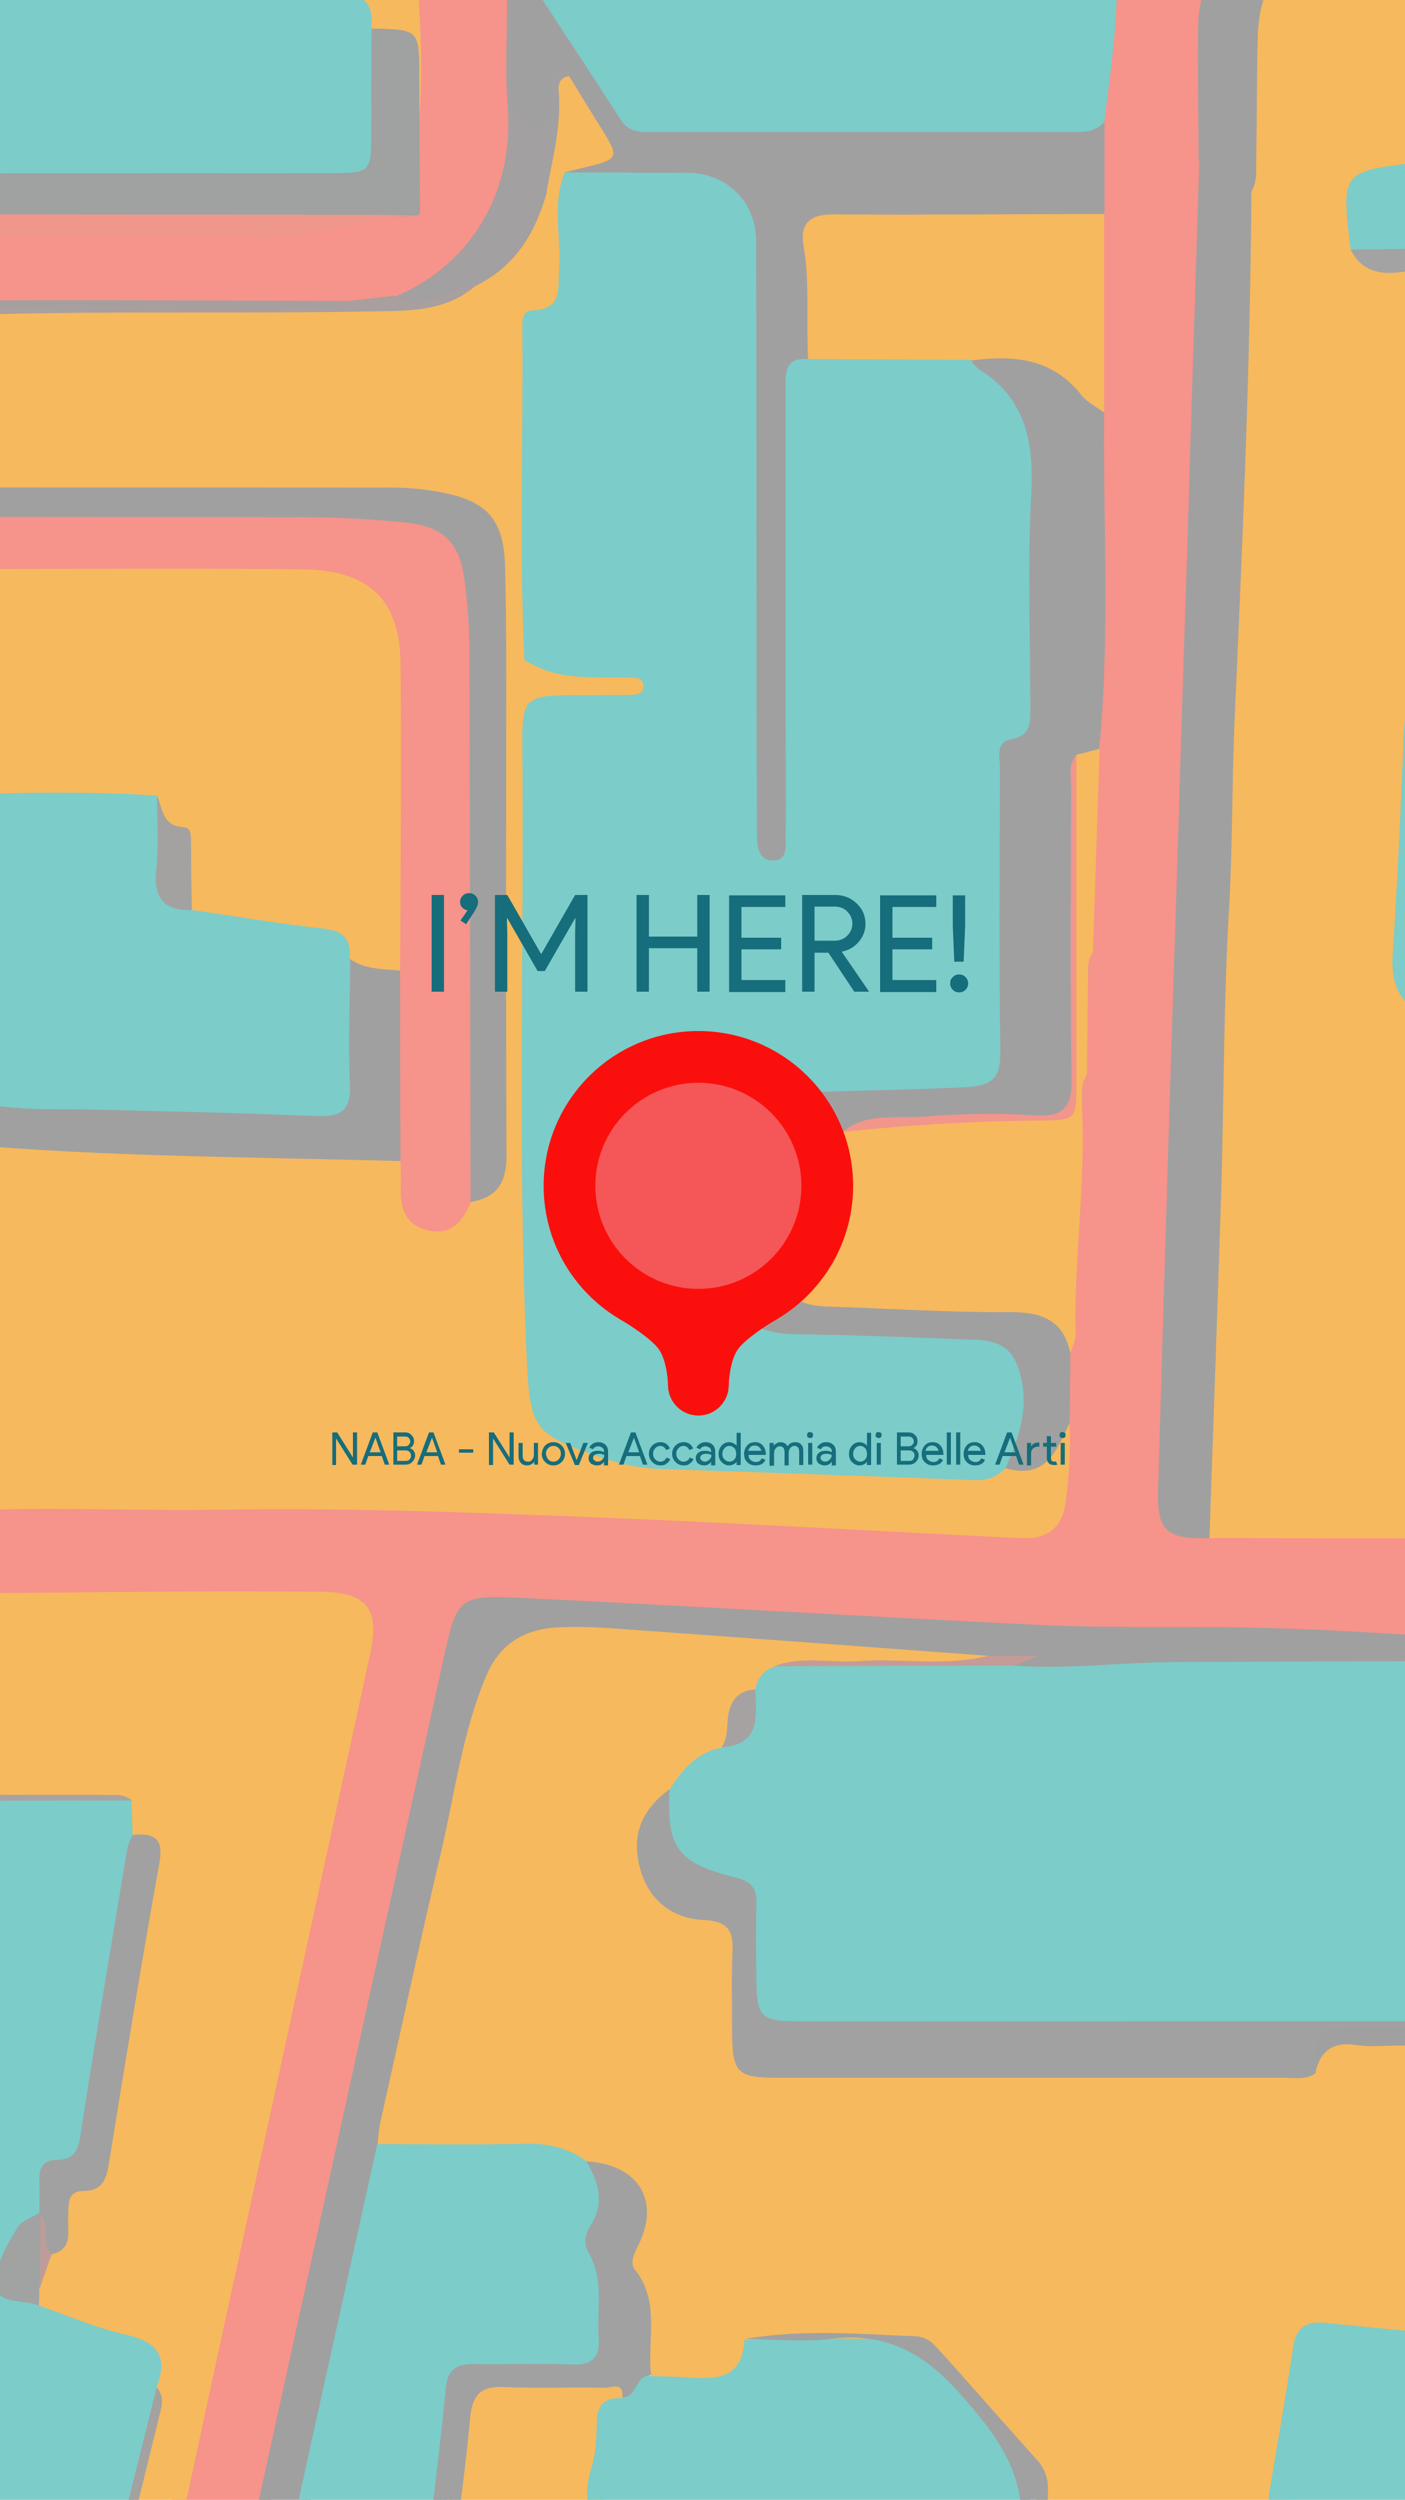 <?xml version="1.0" encoding="utf-8"?>
<!-- Generator: Adobe Illustrator 21.0.0, SVG Export Plug-In . SVG Version: 6.00 Build 0)  -->
<svg version="1.1" id="Livello_1" xmlns="http://www.w3.org/2000/svg" xmlns:xlink="http://www.w3.org/1999/xlink" x="0px" y="0px"
	 viewBox="0 0 375 667" style="enable-background:new 0 0 375 667;" xml:space="preserve">
<style type="text/css">
	.st0{clip-path:url(#SVGID_2_);}
	.st1{fill:#F6B95D;}
	.st2{fill:#F6938A;}
	.st3{fill:#7CCCCA;}
	.st4{fill:#A0A0A0;}
	.st5{fill:#A1A0A0;}
	.st6{fill:#A0A1A1;}
	.st7{fill:#A2A0A0;}
	.st8{fill:#EF978A;}
	.st9{fill:#A89F9E;}
	.st10{fill:#A5A09F;}
	.st11{fill:#A1A1A1;}
	.st12{fill:#C59B98;}
	.st13{fill:#A5A2A1;}
	.st14{fill:#F2958B;}
	.st15{fill:#A2A3A2;}
	.st16{fill:#A3A2A1;}
	.st17{fill:#A0A3A2;}
	.st18{fill:#A8A3A1;}
	.st19{fill:#BD9C99;}
	.st20{enable-background:new    ;}
	.st21{fill:#166D7B;}
	.st22{fill:#FA0F0C;}
	.st23{fill:#F55657;}
</style>
<title>nuovi</title>
<g id="nozoomGIALLO">
	<g>
		<g>
			<defs>
				<rect id="SVGID_1_" width="375" height="668.3"/>
			</defs>
			<clipPath id="SVGID_2_">
				<use xlink:href="#SVGID_1_"  style="overflow:visible;"/>
			</clipPath>
			<g class="st0">
				<g>
					<path class="st1" d="M480,626.1v82.2c-13.7-1.7-27.4-3.7-41.1-5.1c-25.3-2.6-50.6-5.9-76-8.5c-3.8-0.4-7.6-1.2-11.5-1.4
						c-5-0.3-8,1.7-7.9,7c0.2,8.9-4.1,17.8,0.4,26.6c0.4,1.2,0.7,2.4,0.9,3.7c2.4,5.2,6.5,7.8,12.1,8.2c10.5,0.8,20.6,4.5,31.3,4.8
						c1.8,0.2,3.6,0.6,5.2,1.3c1.8,0.7,3.4,1.6,3.2,3.8c-0.2,2.5-2.1,3.5-4.3,3.6c-4.9,0.2-9.8,0.5-14.2,3
						c-3.9,2.5-3.6,6.6-3.6,10.4c0,10.2-0.1,20.4-1.7,30.6c-1.2,7.4-2.9,8.9-10.7,7.7c-1.7-0.7-3-2-3.8-3.7c-2.2-5-6.2-6.5-11.1-6.4
						c-1.9-0.8-3.2-2.5-3.6-4.5c-0.5-4.5,5.9-7.1,3-12.7s-7.2-9.9-12.2-13.5s-10.8-2.6-16.4-1.7c-11-1.4-22.1-1.4-33.1-2.9
						c-4.6-0.6-8.9-0.4-9.7,5.9c-1.1,8.3,0.4,12.1,6.3,13.5c7.5,1.8,15.3,2.2,23,3.2c10.3,1.5,13.8,4.6,13.3,11.7
						c-0.8,9.6-5.8,14.5-15.3,14.9c-5.2,0.2-10.4,0.1-15.5,0.2c-4.8,0.1-7.2,2.3-7.1,7.1c0,0.5,0,1,0,1.5
						c1.4,10.4-1.9,17.7-13.3,19.2c-2.9,3.6-3.1,7.9-3.4,12.3c-0.4,6.7-2.4,8.1-8.8,5.8c-3.8-1.5-7.9-2.2-11.9-2.1
						c-9-3.3-18.4-2-27.6-1.7c-4.5,0.1-6.2,3.3-6.2,7.3c-0.1,9.3-1.9,18.4-1.9,27.7c0,12.3-3.6,15.7-15.7,15.7
						c-30.2,0.2-60.4,0-90.6,0.1c-4.9,0-9.9-0.2-14.1,3c-2.7,1.1-5.7,1.3-8.6,0.7c-13.7-1.4-27.5-1.8-41.2-3.7
						c-2.5-0.3-5.1-0.3-7.3-2c-3.6-3.7-2.8-7.9-1.8-12.3c9.5-43.5,19.1-87,28.6-130.5c1.4-6.3,2.9-12.6,4.3-18.8
						c0.8-3.3,1.7-6.5,4.8-8.5c5.6-1.2,11.4-1.2,17.1-2.4c4,0.4,8.1,0.4,12.1,0.6c3.4,0.1,6.5,0.9,8.3,4.2
						c2.3,6.6-0.8,12.6-2.4,18.7c-1.5,5.6-2.4,11,0,16.5c0.1,1.3,0.4,2.6,0.8,3.8c0.8,2,1.7,3.9,4.2,4c2.9,0.1,4.1-1.9,4.8-4.2
						c2-7.2,4.9-14.2,6.7-21.4c2.6-10.3,8.8-17.1,19-20.7c11.2-4,12.4-7.5,13.7-18.8c1.2-10.9-3.6-17.3-12-22.4
						c-5.5-2.4-12.5,1.2-17.2-4.3c-2.6-10.3,0.6-20.4,1.8-30.4c2.1-17.7,2.6-17.6,20.8-17.6c5.9,0,11.9-0.1,17.8,0
						c3.6,0,7.5,0.1,7.7,5.3c-7.6,8.4-6.1,19.2-7,29.2c-0.4,4,3.3,6.3,6.5,8c8.1,4.2,12.9,10.2,13.5,19.9c0.7,10.2,6.4,18.9,11,27.8
						c-0.1,5.1,6.1,8.5,4.2,14.1c-3.2,3.5-7.4,2.5-11.4,2.8c-2.8,0.3-6.7-0.6-5.8,4.5c0.9,2,1.6,4.1,2.3,6.1
						c0.6,1.8,1.6,3.5,3.5,3.8c8.5,1,17,1,25.5,0.2c2.4-0.2,3.4-2.1,3.6-4.4s0.3-4.6,0.5-6.9c0.5-7.6,2.9-9.8,10.7-9.9
						c8.3-0.1,16.5-0.2,24.8,0.1c5.6,0.2,8-1.9,7.9-7.6c-0.1-6.8,0.2-13.6-6.6-17.8c-1.9-2.3-3.8-4.7-3.2-8
						c3.1-5.1,8.2-3.5,12.6-3.5c15.7-0.2,15.7-0.1,15.7-15.7c0-5.4,0.1-10.8-0.1-16.3c0-5-2-9.8-5.6-13.3
						c-7.3-7-13.1-15.2-20.4-22.3c-2.8-3-6.8-4.7-10.9-4.6h-25.6c-4.2-0.2-8.3,1.1-11.7,3.5c-6,9-14,10.9-27.6,6.8
						c-0.6-0.8-0.4,0.5-0.6-0.5c-2.9-12.8-8.6-25.5-4.9-38.9c2.4-8.7-3.4-16.6-13.8-17.2c-12.5-6.2-25.9-3-38.8-3.8
						c-5.3-0.3-10.9,1.3-15.7-2.3c-2.8-3-2.5-6.5-1.7-10.2c7.8-35.5,15.3-71,23.9-106.2c2.7-10.9,7.1-21.1,19.6-24.8
						c4-1.1,8.2-1.4,12.3-1c25.4,1.7,50.9,3.3,76.3,5.7c8.5,0.8,17,0.6,25.5,1.9c3.1,0.5,6.3,0.3,8.1,3.5c-0.9,4.3-4.5,3.6-7.4,3.6
						c-10,0.2-20,0.2-29.9,0c-5.6-0.2-11.2,0.6-16.6,2.3c-3.4,0.2-5.4,2.9-7.8,4.7c-3.6,0.8-4.5,3.6-5.1,6.6
						c-0.7,3.2-1.5,6.3-3.8,8.8c-5.8,3.3-9.8,8.8-15.1,12.7c-8.9,10.2-5,24.3,7.9,28.2c12.2,3.7,12.2,3.7,12.2,16.5
						c0,5.9,0.2,11.9,0.4,17.8c0.2,5.4,2.9,8,8.2,8.2c2.1,0.1,4.1,0.1,6.2,0.1c40.9,0,81.8,0,122.7,0c4,0,8.4,0.8,11.7-2.7
						c3.2-4.3,7.5-5.9,12.8-5.6c4.9,0.3,9.8,0.1,14.8,0.1c12.8,0,12.8,0,15.9,12.7c-0.2,12.1,1.9,24,2,36
						c-4.1,11.5,2.2,17.5,11.7,21.7c3,1.5,5.8,3.3,8.4,5.4c2.1,1.6,4.9,3.5,2.2,6.8c-3.6,1.5-7.6,1.5-11.3,2.3
						c-14.8-1.7-29.6-2.4-44.4-4.5c-8.4-1.2-10.6,0.3-12.2,8.5c-1.9,9.8-3.3,19.7-4.8,29.5c-0.4,2.7-0.4,5.1,1.5,7.2
						c2.1,6.5,8.3,5.1,13,6.5c2.5,1.1,4.7,2.8,6.3,4.9c2,4.1,5.1,6,9.9,5.6c7.1-0.5,14.1,2.5,21.3,1.5c2.7-0.4,6.4,2.2,7.8-2.4
						c1.2-4-1.4-6.2-4.1-8.3c-0.6-0.5-1.3-0.8-1.9-1.3c-3.7-3.4-8.6-5.7-10.4-11c-0.8-6.3,2.5-8.3,8.2-8.2
						c7.5,0.2,14.8,1.5,22.2,2.3c6.5,0.7,19.8-4.7,22.6-10.3c1.9-3.8,0.2-6.4-2.7-8.7c-3.2-3.5-6.8-6.5-9.1-10.7
						c-0.9-2-1.8-4,0.4-5.9c4.7-2.8,9.8-1.1,14.8-1.5c4.8,1.2,9.9,1.5,14.8,1c4.8,0.9,9.6,0.4,14.4,0.4
						C475.1,623,477.9,623.5,480,626.1z"/>
					<path class="st2" d="M480,410.6v32.6c-4.3,4.8-9.9,3-15.2,3.1c-24.7-4.4-49.8-4.7-74.7-6.3c-36.9-2.3-73.9-2.3-110.9-3.2
						c-30.4-0.7-60.9-2.9-91.3-4.6c-16.5-0.9-33-2-49.5-2.6c-12.9-0.5-13.4,0.1-16.2,12.5c-10.2,45.5-20.4,91.1-30.4,136.7
						C81.1,627.9,70.3,677,59.4,726.1c-11.7,53.4-22.9,106.9-35,160.3c-5.3,23.3-9.2,46.9-14.9,70.2c-0.9,3.7-2.3,6.8-5.3,9.1h-21.8
						c-3.6-3.6-2-7.8-1.1-11.7c7.4-33,15.1-65.9,22.9-98.8c20-84.6,37.6-169.8,56.1-254.7C71.9,547.7,83.5,495,94.9,442.3
						c2.4-11.1-0.1-14.2-11.6-14.3c-35.5-0.2-71-1.1-106.5,0.3c-22.8,0.9-45.5,0.6-68.3,1.1c-4.1,0.1-8.4,0.5-11.4-3.3v-21.7
						c1.7-2,4.1-3.2,6.8-3.2c1.6,0,3.1-0.2,4.7-0.2c66.8-0.1,133.5-3.1,200.3-1.3c30.2,0.8,60.4,2.5,90.6,3.9
						c19.1,0.9,38.2,2.4,57.4,2.1c2.1,0,4.1,0.1,6.2,0.1c5.2,0,11.7,3.5,15.3-2c4-6.2,6-13.6,4-21.4c-0.2-0.8-0.3-1.5-0.4-2.3
						c0.7-6.4,0-12.8,1-19.2c1.2-2.8,2.2-5.8,1.8-8.9c-2.2-18.5,1.1-36.7,1.9-55.1c0.7-3.6,1.7-7.2,1.5-10.9
						c0.1-7.8-0.1-15.7,0.1-23.5c0.6-3.2,1.5-6.3,1.4-9.6c-0.6-17.8,1.2-35.6,0.7-53.5c2.5-29.9,0.8-59.8,1.2-89.6
						c0.8-11-0.2-22,0.1-33c0.2-6.4-0.1-12.8,0.5-19.2c-1-8.2,0.2-16.5-0.5-24.8c1.2-13.7,3-27.3,3.6-41.1
						c-1.5-13.7,0.9-27.3,1.8-40.9c0.6-10.5,1.5-21.1,2.1-31.6c2-35.7,4.8-71.4,6.9-107.1c1.7-29,3.6-58,6-87
						c0.5-6.4,1.4-12.8,4.8-18.4h18.6c0.9,0.9,2.2,1.7,2.4,2.9c0.9,7,5.6,7.3,11.1,6.5c4.4-0.5,8.8-0.7,13.1-0.4
						c35,1.1,70-1.9,105-1.5c4.5,0,9.4-0.9,12.9,3.4v18.6c-2.3,2.5-4.8,4.6-8.5,4.6c-10.2,0.1-20.3,0.9-30.5,1.4
						c-23.5,0.6-47,3-70.5,3.8c-8.2,0.2-16.5,1.6-24.8,1.5c-5.4-0.1-8.2,2.7-8.3,8.1c-0.3,17.6-2.2,35-3.5,52.5
						c-1.9,27-3.5,54-5.7,81c-1.3,15.9-2,31.9-3.3,47.8c-0.6,7.7,1.4,10,9.3,9.7c24.5-1,49.1-0.8,73.6-2.6c0.5,0,1-0.1,1.5-0.1
						c19.9-0.3,39.9-0.1,59.7-1.7c3.8-0.3,7.9-0.2,10.6,3.3v17c-2.9,3.5-7.1,4.4-11.1,4.6c-21.4,1.2-42.7,3.6-64,5.1
						c-13.4,0.9-26.7,2.4-40.1,3.4c-5.9-0.1-11.8,0.6-17.5,2.2c-14.6,3.8-23.8,15.3-23.7,30.5c0.1,12-1.5,24.1,0,36.2
						c-2,21.6-1,43.3-1.9,64.9c-1.5,37.8-2.1,75.7-3.2,113.5c-1,31.9-1.9,63.8-3.1,95.7c-1,25.5-1.8,50.9-2.6,76.4
						c-0.3,9.4,1.7,11,10.9,12.5c49.1-0.8,98.3-0.3,147.4-0.3C474.4,407.2,477.7,407.6,480,410.6z"/>
					<path class="st1" d="M480,410.6l-157.3-0.2c-2.4-2-3-4.7-3-7.6c0-26.3,1.3-52.5,2.5-78.8c0.1-1.8,0.4-3.6,0.4-5.4
						c-0.9-24.8,1.4-49.5,1.9-74.2c0.8-31.9,1.9-63.9,3.1-95.8c1.2-32.2,2.5-64.3,3.1-96.5c3.7-14,0.4-28.2,1.5-42.3
						C332.9-1,336-10.5,346.3-16c5.6-3,11.2-4,16.6,0.4c1.8,1.4,4,2.4,5.2,4.4c1.1,2.9,3.3,3.6,6.2,3.5c23.7-1.1,47.4-2.6,71-4.7
						c9.3-0.8,18.6,0.1,27.8-1.6c2.7-0.5,5,1,6.8,3v1.6c-2.1,7.2-2.4,14.9-5.4,22c-2,4.8,3.5,6,5.4,9V234c-0.6,0.5-1,1.4-1.7,1.5
						c-13.2,3.2-26.4,2.6-39.6,0.4c-3.8-0.6-5-4.8-6.4-8.2c-1.1-2.6-2.2-5.2-3.5-7.7c-2.7-3.6-0.4-8.7-3.5-12.2
						c-6.6-2.9-8.7-11.2-16-13.3c-8.8-3.6-17.9-1.9-26.8-1.6c-4,0.1-4.9,3.4-4.8,6.7c0.4,11.6-2.3,23-1.8,34.7
						c0.3,5.7,0,11.3-1.1,16.9c-1.2,6-0.2,11.8,4.2,16.6c4.3,11.2,12.9,19,21.4,27c2.2,2.1,5,2.6,7.9,2.6c9,0.1,18.1,0,27.1,0.1
						c4.6,0,7.7-1.9,8.2-6.3c1-7.9,7.2-12.2,11.9-17.5c3.6-4.1,7.9-3.1,11.3,0.9c5.4,6.5,10.7,13.1,13,21.5V307
						c-2.5,3.3-6.2,3.3-9.9,3.4c-11.6,0.1-23.3-0.1-34.9,0.1c-7.9,0.1-9,1.3-9.3,9c-0.4,10,0.6,20.1-1.1,30.1
						c-0.6,3.4,1.4,5.9,3.5,8.3c1.4,2.3,1.2,5.4,4.3,7c3.4,1.8,4.7,5.2,4.6,9.1c0.1,3.6,1,7.2,2.8,10.3c1.3,1.5,2.4,3.2,3.1,5.1
						c0.9,3.9,4.3,3.7,7.2,4.5c7.3,1.8,14.8,0.9,22.1,2.7c2.8,0.7,5.5,1.3,7.4,3.6L480,410.6z"/>
					<path class="st1" d="M-102.9,426.1c47.9-0.5,95.8-1,143.6-1.4c14.8-0.1,29.5-0.1,44.3,0c12.8,0,16.5,4.3,13.8,16.6
						c-12.8,59-25.6,118-38.5,177c-12.6,58-24.8,116-37.8,173.9C9.7,849.3-3.9,906.3-17.2,963.3c-0.1,0.8-0.2,1.5-0.2,2.3
						c-26.7,0-53.4-0.1-80,0.1c-4.6,0-5.6-0.9-5.6-5.6c0.2-51.4,0.1-102.8,0.1-154.3c9.7-4.1,12-12.8,13.4-22
						c0.5-3.6,2.1-6.9,2.9-10.4c1.3-5.9,4.5-9.7,11-9.7c4.1,0,6.8-2.1,7.9-6.1c1.9-7.1,6.9-13.3,5.8-21.2c-0.5-3.3-0.2-6.6,0.9-9.8
						c6.2-4.7,16.5-3.7,24.4,2.5c2.7,11.3-1.4,21.7-4.9,32c-0.4,1.3-1.4,2.3-2.7,2.7c-9.4,2.4-10.2,10.5-12.1,17.9
						c-1,4-2,8-3.2,11.9c-1.2,4.2-3.5,7.7-7.9,8.7c-4.7,1-6.3,4.2-6.9,8.2c-4.1,29.5-10.2,58.7-13.7,88.3c2,5,1.4,11.1,6.3,15
						c1.9,4.7,0.2,10.2,3.7,14.5c-0.3,4.6,2,7,6.2,8.4c11.8,3.8,24,6,35.8,9.6c5,1.6,7.5-1.7,8.1-5.8c1.6-11.9,4.7-23.5,5.2-35.6
						c1.4-6,2.8-12.1,3-18.3c0-0.8,0.1-1.5,0.2-2.3c1.4-3.1,1.3-6.5,1.4-9.8c0.1-0.7,0.3-1.5,0.5-2.2c1.2-6,2.7-12,2.6-18.2
						c0.1-0.8,0.3-1.6,0.6-2.4c2.9-16.4,5.2-32.9,7.5-49.4c3.1-15.4,4.7-31,7.2-46.4c0.6-3.6,1.5-7,2.1-10.6
						c2.2-3.9,5.6-6.7,9.2-9.1c5.3-3.5,8.1-8.3,9.4-14.4c5.2-23.6,11.7-46.8,17.2-70.3c1.1-4.7,2.7-9.4,1-14.3
						c1.4-7.5-2.9-10-9.2-12.2c-7.3-2.5-15.9-2.8-21.1-9.9c-0.6-1.6-0.9-3.2-0.9-4.9c0.7-3.8,1.7-7.5,4.3-10.6c3-1.7,3-4.6,2.8-7.5
						c-0.3-5.1,1.1-9.2,6.2-11.3c3-1.2,4.1-3.6,4.6-6.5c4.3-24.3,8.1-48.6,12.3-72.9c0.7-4.2,1-8.3-3.6-10.8c-2.1-2-2.1-5.3-4.7-6.9
						c-5.3-2.7-10.9-2.9-16.7-2.8c-8.8,0.1-17.6,0-26.4,0c-3.9,0-8.2-0.7-8.4-5c-0.4-7.9-5.1-13.7-8.2-20.2c-0.7-2-0.2-5.6-3.4-5.1
						c-3.3,0.5-2.5,4.1-2.5,6.5c-0.2,27.3-0.1,54.7-0.1,82c0,18-0.1,18.1-18.2,17.4c-12.9-0.5-25.7-2.7-38.5-3.5
						c-3.8-0.2-7.7-1.2-10.4-4.5V426.1z"/>
					<path class="st3" d="M464.6,443.1l15.4,0.1v63.6c-2.4,3-5.7,3.1-9.1,3.1c-10.6-0.1-21.2-0.1-31.9,0c-2.8,0-6-0.6-6.8,3.3
						c0.3,11.7,1.5,12.3,12.6,13.7c9.2,1.1,18.5,0.7,27.7,2.7c2.9,0.6,5.5,1.2,7.5,3.5v86.8c-5.4,5.5-12.5,3.6-18.4,2.8
						c-11.6-1.7-23.2-1.1-34.8-1.1c-6.5,0-12.3-1-17.2-5.3c-2.4-1.9-5.1-3.5-8-4.7c-7.7-3.7-12.3-9-11.5-18l-1.9-37.3
						c-1.2-2.4-0.6-4.9-0.6-7.3c0-3.1-0.7-5.4-4.3-5.8c-23-3.9-46,0.2-69-0.3c-33.1-0.7-66.3,0-99.5-0.2c-13.1-0.1-16.1-3.2-16.1-16
						c0-2.8-0.1-5.7,0-8.5c0.3-7.6-1.3-12.8-10.2-15.5c-12.1-3.6-15.6-14.6-9.8-25.1c3.3-5.4,7.2-10,13.9-11.3
						c3.2-1.8,5.3-5,5.7-8.6c0.3-2.5,1.5-4.9,3.3-6.8c0.3-2.9,2.3-5.3,5-6.2c13.8-1.4,27.7-0.3,41.5-0.6c7.4-0.1,14.9,0.3,22.1-1.6
						c39-3.6,78-3.2,117.1-2.2C413,440.8,438.9,441.4,464.6,443.1z"/>
					<path class="st1" d="M285.5,379.6c0.2,7-0.1,13.9-1,20.8c-0.9,7.7-5.4,10.4-12.1,10c-40-1.9-79.9-4.3-119.9-5.8
						c-31-1.2-62-2.3-93.1-1.8c-23.8,0.4-47.7-0.9-71.4,0.4c-30.3,1.6-60.5,0.7-90.8,1.2V378c4.7-0.3,6.1,3.7,7.5,6.6
						c3,6.1,7.5,8.6,14.2,8.6c21.2-0.1,42.4,0.1,63.5-0.1c8.8-0.1,10.3-1.7,10.3-10.5c0.1-17.3,0-34.5,0.1-51.8
						c0-4-0.7-7.7-3.5-10.7c-1.4-3.6-4-5-7.8-5.2c-18.2-1-36.4-2.8-54.6-3.1c-8-0.1-15.8-1.9-23.8-1.9c-2.5,0-4.3-1.5-5.9-3.1v-9.3
						c2.4-2.9,5.6-3.5,9.1-3.1c32,3.6,64.2,5.5,96.4,8.4c13.3,1.2,26.8,2.6,40.2,2c19.1-0.9,38.2,1.7,57.3,1.7
						c1.8-0.1,3.6,0.2,5.3,1c3.6,1.5,4.4,4.6,4.8,8.1s0.4,6.9,4.2,8.4c4,1.6,6.1-1.3,8.4-3.7c1.2-1,2.5-1.9,3.9-2.5
						c4.1-2.9,4.8-7.2,4.8-11.7c0.2-50.9,0.3-101.8-0.1-152.7c-0.1-12.3-4.2-16.4-16.2-18.9c-5.4-1.1-10.8-1.1-16.2-1.1
						c-62.4,0-124.8,0-187.3-0.1c-5,0-10.5,1.3-14.5-3.4V85c2.4-2.6,5.6-2.4,8.7-2.3c45.6,0.9,91.1-2.5,136.6-1.6
						c18.4,0.3,36.8,0.2,55.2,0c9.1,0,18-2.2,26-6.4c7.9-4.3,13.3-10.8,17.4-18.7c1.4-2.7,2.3-6.7,7.1-4.7
						c3.2,8.8,1.2,17.8,1.3,26.7c0.1,0.8-0.2,1.6-0.8,2.1c-10.3,8-8.1,19.3-8.2,30c-0.1,15.5,0,30.9-0.1,46.4
						c-0.2,5.7,1,11.3,3.5,16.5c5.1,5.1,11.8,4.4,18.2,4.9c4.5,0.3,10.9-0.8,11,5.5c0.1,7.1-6.8,5.8-11.4,5.8
						c-18.8,0.2-18.7-0.7-18.7,19c0.1,43.6,0.1,87.3,0,130.9c0,10.9,2.1,21.6,1.8,32.4c-0.1,5,2.9,8.1,7.1,10.2
						c7.3,3.5,14.9,6.2,23,6.7c13.1,0.8,26.3,2.6,39.5,1.8c13-0.8,25.8,1.2,38.7,1.5c4.4,0.1,8.8,0,13-1.8c6.1,0,11.4-1.4,14.6-7.4
						C281.6,380.7,283,379.1,285.5,379.6z"/>
					<path class="st3" d="M-102.9,548.6c18.7,1.8,37.5,3.2,56.2,5.5c6.4,0.8,7.5-1.2,7.4-6.8c-0.2-30.1-0.1-60.2-0.1-90.4
						c0-2.3,0-4.6,0.1-6.9c0.3-3.5,2.3-5.9,5.8-6.1s5.6,2.3,6.2,5.7c0.4,2,0.4,4.1,0.6,6.1c1.4,6.4,4.2,12.3,4.6,19
						c0.2,4.8,4.3,4.9,8.1,4.9c13.9-0.1,27.8-0.1,41.6,0c2.5,0,5.1-0.8,7.5,0.8l0.3,9.2c3,5.5,1.1,11,0.2,16.5
						c-3.5,21-6.8,42-10.6,62.9c-0.8,4.6-2.5,8.5-6.9,10.4s-3.9,6.2-5,9.8c-0.4,1.2-1.1,2.3-2.1,3.1c-4.3,3-5.4,7.9-7.2,12.4
						c-2.8,6.8,5.5,6.3,6.6,10.5c7.8,2.7,15.4,6,23.4,7.8c8.4,1.9,11.1,6,8,13.9c-0.1,11.7-4.5,22.4-7,33.6
						c-3.7,16.2-8,32.4-11.8,48.6c-1.1,4.7-3,8.8-7.2,11.4c-6,3.6-9.5,9.2-12.1,15.5c-2.9,16.1-5.3,32.2-7.8,48.3
						c-1.2,2.8-0.4,6-1.5,8.9c-2.3,13.6-4.2,27.2-6.6,40.8c-4.5,27.3-8.1,54.7-13.4,81.9c-0.7,3.7-0.8,7.6-1.7,11.3
						c-1.3,5.2-4.8,6.9-9.2,5.8c-12.8-3-25.6-5.8-38.1-10c-2.4-0.8-3.8-2.5-5.2-4.4c-8.8-3-2.5-9.2-3-14c-2.9-4.2-1-11.9-9-12.3
						c2.2-21.8,6.8-43.3,10-65c1.5-10.5,3.7-20.8,5.1-31.3c0.6-4.7,2.3-7.2,7.3-6.4c4.4,0.7,5.8-2.1,6.7-5.7c2-8,4.4-15.9,6.3-24
						c1-4.3,2.6-7.3,7.6-6.9c4.1,0.4,5.3-2.2,6-5.6c1.7-9.1,3.5-18.2,5.3-27.4c-2.1-12.5-0.1-24,7.8-34.2c5.9-0.3,8.3-3.9,9.4-9.2
						c1-4.7,1.9-9.5,3.2-14.1c3.5-9.7,3.1-10.8-6.5-15c-9.1-4-18.2-8.2-27-12.8c-6.4-6.8-4.8-14.8-2.6-22.4
						c1.3-4.4,5.8-5.5,10.1-5.6c4.1-0.1,7.6-1,9.2-5.4c1.9-5.2,8.2-3.5,11.4-6.8c0.7-1.4,1.4-2.8,1.9-4.2
						c3.8-12.2,1.4-15.6-11.2-17.3c-21.1-2.9-42.1-6.5-63.2-9.5c-3.3-0.5-5.6-2.3-7.8-4.6C-102.8,562-102.9,555.3-102.9,548.6z"/>
					<path class="st3" d="M298.1-8.4c0.3,13.8-1.6,27.4-3.4,41c-1,4.6-4.2,6-8.6,6c-37.5,0.2-74.9,0.2-112.4,0
						c-4.1,0-7.7-1.1-10-4.7c-7.2-11.2-15.4-21.9-22.5-33.2c-4.4-7-3.4-9.5,4.1-12.9c2.2,0,4.3-0.6,6.2-1.8
						c13.2-7.2,15.9-18.8,13.6-32.4c-4.1-24.4-7.3-48.8-11.6-73.2c-1.4-8-0.7-15,8-18.7c7.3-3.7,7.9-10.2,7.1-17.2
						c-2.7-22.7-6-45.4-8.9-68c-2-15.8-4.1-31.6-6.2-47.4c-0.8-5.5,1.8-8.3,6.2-10.1c10.5-4.3,20.9-8.9,32.3-10.4
						c2.8-0.4,5.7-0.4,8.2-1.9h96.4c2.4,2.8,1.6,5.8,0.5,8.8c-2.9,7.7-5.9,15.5-9.3,23c-2.7,5.9-7,8.2-13.6,7.8
						c-15.2-0.8-30.5-1.1-45.8-0.4c-12.1,0.6-16.9,5.4-16.9,17.4c-0.1,56.1-0.3,112.1,0.1,168.2c0.1,10.7,1.6,21.7,10.2,29.9
						c13.8,19.8,33.6,27,56.9,27.4C285.2-11.1,292.3-13.4,298.1-8.4z"/>
					<path class="st1" d="M-102.9-127.4c25.6,0.3,51.1,1.3,76.6,1.9c36.9,1,73.8,2.7,110.7,2.9c4.9,0.1,9.8,0.7,14.6,1.8
						c10.3,2.3,15.8,11.2,15.6,24.4c-5.5-4.2-11.7-7.2-18.4-9c-2.4-1.1-5-1.6-7.6-1.4c-21.7,0.8-43.4-2-65.1-1.7
						c-29.5,0.4-58.9-2.4-88.4-1.6c-5.9,0.2-11.7-1.6-17.8-1.4s-9.3,2.5-9,8.8c0.4,8.4-1.3,17,1.6,25.3c1.5,5,5.8,3.5,9.1,3.5
						c36.7,0.2,73.4-0.1,110,0.2c3.5,0.2,5.7,2.3,6.8,5.2c2.2,5.1,5.9,9.4,10.7,12.3c1.9,3.8,5.4,3.3,8.7,3.3h50
						c3.5,0,7.4-0.7,9.4,3.5c0,21.9,0.3,43.8-0.2,65.8c-0.3,13.6-1.6,27.1-2.5,40.7c-3.9-1.7-3.7-5.2-3.8-8.6
						c-0.4-7.7-0.4-15.5,0-23.2c0.6-8.4-1.4-14.6-10.4-17c-3-5.4-7.8-6.7-13.7-6.7C48.4,1.3,12.5-0.8-23.4-1.9
						c-23.5-0.7-47-1.3-70.4-2.8c-3.4-0.2-6.7-0.4-9.1-3.4V-127.4z"/>
					<path class="st1" d="M-102.9,215.3v-62c2.3-3,5.7-3.2,9.1-3.4c21.7-1.2,43.4-1.8,65.2-1.7c33.9,0.2,67.9,0.1,101.8,0.1
						c3.1,0,6.2,0,9.3,0.1c18.2,1,27.5,10.3,27.8,28.5c0.4,24,0.2,48.1,0.1,72.1c0,3.3,0.3,6.8-1.9,9.7c-5.8,5.2-11.2,2.9-16.3-1.2
						c-3.9-7.4-11.4-6.6-18-7.9c-8-1.6-16.5-0.6-23.8-5.4c-1.9-2.5-2.8-5.6-2.5-8.7c1.2-9.1-3.8-14.4-10.7-18.8
						c-12-1.5-24.1-1.9-36.2-1.3c-10,0.5-20.1,0.5-30.1,1c-22.1,0.9-44.2,3.1-66.3,2.3C-98.4,218.4-100.9,217.6-102.9,215.3z"/>
					<path class="st2" d="M-102.9-201.8c0-28.5,0.2-56.9-0.2-85.4c-0.1-5.4,1.2-7.2,6.4-6.1c0.6,0.7,1.2,1.4,1.7,2.2
						c1.5,15.6,0.3,31.2,0.7,46.8c0.1,2.8-0.1,5.6,0.3,8.4c0.7,6.2,3.2,10.8,10.3,11c9.1-1,18.1-0.5,27.2-0.5c43,0,86,0,129,0
						c3.9,0.1,7.7,0,11.6-0.3c11-1.2,13.9-3.8,14.6-15c0.6-10,0.7-20.1,1.5-30.1c0.7-7.5,0-15.4,3.7-22.5h35.8
						c5.8,6.2,3.4,13.7,2.9,20.6c-0.4,6.2-1,12.3-1,18.5c0.3,33.8-2.5,67.4-1.7,101.2c-2.2,15.9-2.7,31.8-2.6,47.8
						c0.2,36.4,0.1,72.9,0.1,109.3c-0.1,7.5,0.2,15,1,22.4c1.7,13.5-2.2,26-8.6,37.9c-5.1,9.4-13.7,13.6-23.5,16.2
						c-4.7,0.9-9.6,1.3-14.4,1.3c-24.8,0-49.6,0.1-74.4,0c-36.4-0.1-72.8,1.4-109.2,0.8c-3.8-0.1-7.8,0.8-11-2.3V58.7
						c4.5-3.8,10-2.6,14.9-1.9C-81.9,57.5-76,57.9-70,58c47,1.9,94,2.4,141.1,2.5c12.4,0,24-2.9,35.4-6.8c0.7-0.6,1.3-1.2,1.8-1.9
						c4.1-15,4.6-30.3,3.8-45.8c-0.9-18.4-2.1-36.9,0.8-55.3c5.8-5.5,4-12.1,2.7-18.5c-1.9-9.8-4-19.5-4.6-29.5
						c-0.2-13.2-4.7-18.4-17.9-20.6c-3.3-0.6-6.6-1.4-10-1.3c-30,1-60-1-90-2c-29.2-1-58.5,0-87.6-2.8c-3.2-0.3-6.2-0.7-8.3-3.4
						v-20.2c2.3-3,5.6-3.3,9.1-3.4c36-0.1,71.8,1.2,107.8,2.8c7,0.3,14,0.5,21,0.2c19.4-0.9,38.8,1.8,58.2,1.6
						c10.9-0.1,11.9-1.1,12-12.1c0-7,0.4-14-0.3-20.9c-1-11.1-5.9-15.5-17.1-15.8c-0.5,0-1,0-1.6,0C34-194.6-18.2-198-70.5-196.7
						c-8.6,0.2-17-1.1-25.5-1.8C-98.7-198.5-101.2-199.8-102.9-201.8z"/>
					<path class="st3" d="M51.2,242.8c11.8,1.7,23.5,3.7,35.3,5c5.3,0.6,7.3,2.9,6.8,8c5,7.8,2.9,16.5,3,24.9
						c0.2,20-0.2,21-20.3,20.1c-36.8-1.6-73.7-0.9-110.5-5.6c-19.1-2.5-38.5-3.5-57.7-5.2c-4.4-0.4-8.2-1.1-10.7-5v-69.7
						c24.6,0.4,49.1-1.5,73.6-2.5c23.7-1,47.4-2.1,71.2-0.5c0.7,7.3,3.7,14.2,3.6,21.7C45.4,237.8,48.8,240.1,51.2,242.8z"/>
					<path class="st3" d="M-102.9-8C-48.4-6.1,6-4.2,60.4-2.3C70.2-2,80-1.3,89.8-1.7c7.1-0.3,10,2.4,9.3,9.3
						c2.7,2.1,3.3,5.1,3.3,8.3c0.2,7.5,0.3,15-0.1,22.4c-0.5,7.6-3.5,10.6-11,11.2c-0.8,0.1-1.6,0.1-2.3,0.1
						c-60.7,0.2-121.5,0.2-182.1,0c-3.7,0-7.3-0.1-9.9-3.4L-102.9-8z"/>
					<path class="st4" d="M464.6,443.1c-50.8,0.1-101.5,0.1-152.3,0.4c-14,0.1-27.9,2-41.9,0.9c0.6-3.8,2.7-1.8,4.4-1.4
						c-3.4-2-7.8,2.2-11.1-1.2c-33.8-2.5-67.5-5-101.3-7.4c-4.4-0.3-8.8-0.4-13.2-0.2c-9,0.4-15.7,4.2-19.4,12.9
						c-6.4,15.1-8.4,31.4-12.1,47.2c-5.7,24.1-10.9,48.4-16.3,72.5c-0.3,1.8-0.5,3.6-0.6,5.4c2.2,3,1.9,6.3,1.1,9.6
						c-9.6,42.5-19,85.1-28.2,127.8c-0.6,2.7-1.1,5.6-2.8,7.9c-0.2,0.8-0.4,1.5-0.6,2.3c-1.1,3.7-2.9,7.2-5.1,10.4
						C53.7,782.8,42.1,835.4,30.5,888c-0.7,3-1.5,6-1.1,9.2c-5.9,17.2-6.4,35.5-10.2,53.1c-0.7,5.6,0.1,11.6-5.4,15.5H4.4
						c7.8-37.1,15.5-74.2,23.6-111.3c30-136.9,60-273.8,90.1-410.6c3.9-17.9,3.8-18.4,22.1-17.5c46,2.2,91.9,5,137.9,7.2
						c17.3,0.8,34.7,0.3,52,0.6c38.3,0.6,76.4,4.5,114.5,7.2C451.3,441.8,458.1,440.5,464.6,443.1z"/>
					<path class="st3" d="M430.1,216.7c4.4,2.5,4.9,7.2,5.9,11.2c1.1,4.5,3.5,5.7,7.7,5.7c12.1,0,24.2,0.1,36.4,0.2V285
						c-3.4,1.3-5.5-0.6-7.1-3c-1.5-2.1-3-4.2-4.7-6.1c-7.5-9.1-16.2-7.6-20.8,3.4c-4.9,11.9-5.2,12-18.2,12.1
						c-8.3,0-16.6-0.2-24.8,0.1c-5.6,0.2-10-1.4-13.7-5.7c-4.5-5.3-10.1-9.5-13-16.1c-5.1-3.7-6.5-8.6-6.1-14.9
						c1.3-19.8,2.2-39.7,3-59.6c0.2-4.9,1.6-7,6.8-6.8c7.8,0.3,15.5,0.2,23.3,0c3.1-0.1,5.6,0.6,7.1,3.5c2.8,1,4.6,2.2,4.8,5.9
						c0.4,9.1,1.5,18.3,2.1,29.5c3.5-4.9,2.9-10.7,8.2-11.7C428,215.6,429.2,216,430.1,216.7z"/>
					<path class="st2" d="M106.8,259c0.1-27.4,0.4-54.7,0.1-82.1c-0.2-17.1-8.5-24.9-26.6-25c-26.9-0.3-53.8-0.1-80.8-0.1
						c-19.7,0-39.3,0-59,0.1c-14.5,0-28.9,2.2-43.4,1.5v-15.5c2.6-3.3,6.2-3.4,9.9-3.4c61.3-0.1,122.7-0.2,184,0.1
						c6.4,0,12.9,1.2,19.3,1.9c9.4,1.1,15,6.4,16.6,15.8c1.1,6.3,2.2,12.7,2.2,19.2c0,45.4,0,90.9,0,136.3c0,4.6,0.3,9.4-3.5,13
						c-2.1,5.2-5.4,9.1-11.7,7.4s-7.2-6.7-6.9-12.2c0.1-2-0.1-4.1-0.1-6.2c-2.4-2-3.1-4.6-3.2-7.6c-0.2-11.9-0.2-23.7,0-35.6
						C103.7,263.6,104.3,260.9,106.8,259z"/>
					<path class="st5" d="M125.6,320.7c-0.1-49.3-0.2-98.5-0.3-147.8c-0.1-6.2-0.5-12.4-1.4-18.5c-1.3-9.8-5.8-14-15.8-15
						c-8.7-0.8-17.5-1.4-26.3-1.4c-58.2-0.1-116.4-0.1-174.6-0.1c-3.4,0-6.7-0.2-10.1-0.3V130l205.7,0.1c4.9-0.1,9.8,0.3,14.7,1.2
						c12.3,2.3,17,7.1,17.3,19.8c0.4,14.4,0.3,28.9,0.3,43.4c0,37.9-0.1,75.9,0.1,113.8C135.2,315.3,132.8,319.6,125.6,320.7z"/>
					<path class="st4" d="M106.8,259c0,16.9,0,33.8,0.1,50.8c-42.9-1.2-85.8-1.1-128.6-5.6c-27-2.9-54.1-4.5-81.1-6.6
						c0-4.1,0-8.3,0-12.4c14.9,1.5,29.8,3.2,44.7,4.6c20.8,2,41.7,4,62.5,5.8c5.9,0.5,11.9,0.3,17.9,0.4c20.7,0.5,41.4,0.9,62.1,1.8
						c6.7,0.3,9.3-1.5,9-8.6c-0.5-11.1,0-22.2,0.1-33.3C97.3,258.7,102.1,258.5,106.8,259z"/>
					<path class="st6" d="M-102.9,46.3l190.3-0.1c11.7,0,11.7,0,11.7-11.5c0-9,0-18.1,0.1-27.1c12.7,0.3,12.7,0.3,12.7,12.7
						s0.1,24.5,0.2,36.7c-0.2,0.1-0.5,0.3-0.7,0.5c-39.9,3.9-79.9,2.9-119.9,2.2c-23.2-0.4-46.5-1.2-69.8-1.1
						c-8.2,0.2-16.5-0.3-24.6-1.5C-102.9,57.1-102.9,46.3-102.9,46.3z"/>
					<path class="st7" d="M136.4-152.5c1,3.9,3.8,7.3,3.4,11.7c-0.2,2.4,1.3,3.9,3.8,3.8s3.6-1.7,3.7-4.1c0.1-1,0.1-2.1,0.1-3.1
						c-0.9-35.6,2-71.1,1.9-106.7c0-14.1,1.1-28.3,1.2-42.4h1.5c4.6,4.1,3.9,9.4,2.7,14.3c-0.8,3.5-0.9,7.1-0.4,10.6
						c0.1,26.8,0.6,53.7-0.6,80.5c-2.5,54.9-0.4,109.8-1.2,164.8c0,4.1-0.2,8.2-0.4,12.3c-1.3,1.3-2.9,1.3-4.6,1.2
						c-4.1-3.2-3.4-7.8-3.4-12.1c-0.1-31.2,0-62.3-0.1-93.5c0.1-3.8,0-7.7-0.4-11.5c-0.8-1.9-1.6-3.7-3.1-0.4
						c-0.9,25.1-0.3,50.1-0.4,75.1c-0.1,22.9-0.5,45.7,0,68.6c0.1,3.2-0.8,6.7,1.9,9.9c2.8-1.5,1.8-4.6,2.9-6.6
						c2.2-4,4.7-5.7,7.9-0.8c-1.9,8.7,1.6,18-3.1,26.4c-1.1,2-1.7,4.3-3.7,5.7c-3,10.6-8.2,19.6-18.5,24.8c-5.9,3.3-11.9,6-18.9,5.4
						c-1.6-0.2-3.2,0-3-2.3c20.4-8.6,31.7-28.2,29.9-50.7c-0.7-8.7-0.2-17.5-0.2-26.3c0-43.1-0.1-86.1,0.1-129.2
						C135.2-135.7,136-144.1,136.4-152.5z"/>
					<path class="st8" d="M-102.9,57.1l199.6,0.2c4.9,0,9.8,0.1,14.7,0.2c-14.9,0.6-28.8,6.7-44.1,6c-23-0.9-46,0.3-69-0.4
						c-33.8-1-67.5-2.9-101.2-4.4L-102.9,57.1z"/>
					<path class="st9" d="M105.4,78.9c8.1,4.5,14.7-1.9,22-3.1c-8.2,7.6-18.7,7.1-28.5,7.3C65.8,83.7,32.7,83-0.5,83.8
						C-34.6,84.5-68.7,85-102.9,85v-1.6c3-2.3,6.5-1.5,9.8-1.5c59.8-0.9,119.6-0.8,179.4-0.8c2.3,0,4.7,0.7,6.8-0.8L105.4,78.9z"/>
					<path class="st10" d="M93,80.3c-2.4,2.1-5.3,1.6-8.2,1.6c-12.4,0-24.8,0.2-37.3,0C-2.6,80.8-52.7,84-102.9,83.5v-3.1
						c39-0.1,77.9-0.2,116.9-0.3C40.4,80.1,66.7,80.2,93,80.3z"/>
					<path class="st3" d="M248.6,701.9c1.7,1.6,3.9,2.6,4.7,5c1.7,4.8,3.6,9.5,3.1,14.9c-0.6,6.2-3.5,9.5-9.7,9.8
						c-7,0.3-13.9,0.5-20.9-0.4c-8.6-1.1-10.8,0.4-11.5,9c-0.5,5.2-1.9,9.1-8,9.2c-10.3-0.8-20.8,2-30.8-2.3c-2.8-7-1.8-8.8,5.4-9.1
						c4.9-0.2,9.8-0.2,14.6-0.2c1.9-6.2-4.4-8.1-6.5-12.3c-6.9-10.8-12.2-22.1-12.4-35.2c0-4.4-2.7-6.6-6.1-8
						c-10.8-4.6-16.4-11.7-12.6-24c1.2-3.9,1.3-8.1,1.4-12.2c0.1-4.6,2.3-6.5,6.7-6.2c3.3-1,1-9.2,7.7-5.9c3,0.1,6.1,0.1,9.1,0.3
						c7.7,0.6,15.3,0.9,15.9-9.9c13.4-0.9,26.9-0.2,40.3-0.4c3.9-0.1,6.6,2.1,9.4,4.6c8.2,7.5,14.6,16.7,22.7,24.4
						c1.6,1.4,2.6,3.3,3,5.3c1.4,11,1.4,22.1,0,33.2c-0.6,4.3-4.4,6.1-8.7,6.2s-8.8,0-13.2,0C249.3,697.5,247,698.1,248.6,701.9z"/>
					<path class="st3" d="M68.2,719l32.5-146.9c13.3,0,26.7,0.2,40-0.1c5.9-0.1,11.1,1.2,15.9,4.7c6.9,2.7,7.4,8.5,5.9,14.2
						c-1.3,4.7-1.4,9.6-0.1,14.2c1.8,6.7,1.1,13.9,0.4,20.8c-0.6,5.5-4.3,7.9-9.7,7.9c-7.2,0-14.5,0.2-21.8,0
						c-4.9-0.1-8.2,1.6-8.9,6.5c-1.9,12-2.8,24-3.9,36.1c-0.2,2.1,0.9,4.1,2.8,5.2l19.8,0.8c1.3,7.2,3.9,14.1,3.5,21.7
						c-0.4,9.4-4.4,16.2-13,19.2s-12.9,8.5-15,17c-1.8,7.5-3.1,15.2-6.6,22.2c-3.1,6.3-6,7.2-12.1,4.5c-3.9-3.2-4.1-7.4-2.9-11.9
						c2-7.4,3.9-14.9,5.9-22.3c0.6-5.9-2.6-8.4-7.9-8.8c-4.9-0.3-9.8,0.2-14.7-0.4C74.5,723.2,70.4,723,68.2,719z"/>
					<path class="st3" d="M388.3,664.7l10.9,8.3c1,1.8,2,3.6,2.8,5.5c2,4.8,0,8.7-5,8.7c-11.9,0-24,0.5-35.2-5l-4.7-4.8
						c-3.9-3.8-9.9-2.9-13.9-6.2c-4.3-0.2-5-2.7-4.4-6.3c2.2-13,4.4-25.9,6.4-38.9c0.8-5.3,3.7-6.7,8.6-6.2
						c16.7,1.7,33.5,3.2,50.2,4.7c6.5,2,13.2-0.2,19.7,1.5c2.2,0.6,4.6,0.3,6.6,1.8l8.1,9.2c3.7,10.9-8.7,24.2-20.3,22.1
						c-8-1.6-16.2-2.5-24.4-2.7C385.4,656.3,385,657,388.3,664.7z"/>
					<path class="st11" d="M178.7,477.4c-0.8,15.7,2.1,19.7,17.8,23.6c4,1,5.6,2.9,5.4,7c-0.2,7-0.1,13.9,0,20.9
						c0.1,9,1.4,10.4,10.4,10.4c30.6,0.1,61.1,0.1,91.7,0c24.6,0,49.2,0,73.8,0c3,0,6.3-0.8,9,1.4c-1.6,2.7-4.3,2.3-6.9,2.3
						c-5.4,0-10.8,0-16.2,0c-11,0.1-11,0.1-12.6,10.2c-2.5,1.8-5.5,1.2-8.3,1.2c-44.8,0-89.5,0-134.3,0c-12.1,0-13.1-1-13.1-13.4
						c0-6.7-0.2-13.4,0.1-20.1c0.3-5.6-1.1-8.3-7.6-8.6c-9.2-0.4-15.2-6.1-17.2-14.3C168.6,489.6,171.2,482.9,178.7,477.4z"/>
					<path class="st11" d="M121.2,681.6c-5.4,1.1-7-1.5-6.5-6.4c1.5-12.7,3.1-25.5,4.3-38.2c0.5-5.1,3.3-6.3,7.8-6.2
						c8.8,0.1,17.5-0.2,26.3,0.1c5.1,0.1,7-2,6.7-6.9c-0.6-7.8,1.6-15.9-2.9-23.3c-1.2-1.9-0.7-4.7,0.6-6.7c4-6.1,2.3-11.7-1-17.3
						c14.1,0.8,20,10.7,13.6,22.9c-1,1.9-1.9,4.4-0.7,5.9c7,8.7,3.2,18.9,4.4,28.3c-4.3-0.2-3.6,5.9-7.7,5.9
						c0.4-4.4-3.1-2.5-4.8-2.6c-9-0.2-18.1,0.2-27.1-0.2c-6-0.2-8.1,2.3-8.7,8C124.4,657.2,122.7,669.4,121.2,681.6z"/>
					<path class="st11" d="M248.6,701.9c-3.7-1.8-6.9-4.4-9.4-7.6c8.9,0,16.4-0.4,23.8,0.1c6.6,0.4,9.8-1.6,8.9-8.6
						c-0.4-2.3-0.4-4.6,0-7c3.3-17.1-5.4-28.7-16.2-40.7c-9.8-10.8-19.9-15.9-34.4-14c-7.4,0.9-15,0-22.5,0
						c15.4-2.7,30.8-1.3,46.2-0.7c1.8,0.3,3.4,1.2,4.6,2.5c9.2,10.1,18.1,20.4,27.3,30.6c1.9,2.1,2.9,4.9,2.8,7.8
						c-0.1,10-0.1,20.1,0,30.2c0.1,4.7-2,6.1-6.5,6.3C264.9,701.2,256.6,699.3,248.6,701.9z"/>
					<path class="st5" d="M351,553.3c-0.1-12-0.1-12.1,11.9-12.4c7.9-0.2,15.8,0,23.8,0c2.3,5,1.8,10.2,1.5,15.5
						c-2.9-10.6-2.9-10.6-15.2-10.6c-3.6,0-7.2,0.4-10.7-0.1C355.8,544.6,352.3,547.2,351,553.3z"/>
					<path class="st12" d="M263.7,441.8h13.6l-6.8,2.6l-63.9,0.2c7.4-2.9,15.2-0.8,22.8-1.4C240.8,442.4,252.3,444.7,263.7,441.8z"
						/>
					<path class="st13" d="M201.6,450.8c0.2,7,1.6,14.7-9,15.4c1.7-2.5,1.4-5.3,1.7-8.1C194.9,453.9,196.9,451,201.6,450.8z"/>
					<path class="st4" d="M285.5,379.6c-3.4,7.3-6.2,15.2-17,12.2c-2.5-2.8-1.3-5.8-0.4-8.8c1.1-3.2,1.6-6.5,1.6-9.9
						c-0.4-8.6-3.3-11-11.8-12c-14.4-1.7-28.9-1.3-43.3-1.6c-15.8-0.3-22-6.7-22.3-22.1c-0.2-8.7-1.3-17.5,7.7-23.5
						c3-2,2.9-6.4,3.3-10c1.3-10.6,6.6-15.5,17.3-16c11.4-0.4,22.7,0.2,34-1.5c8.1-1.2,9.1-1.6,9.1-10.1c0.1-22.7,0-45.4,0-68.1
						c0-5.8,0.1-11.4,5.4-15.4c2.2-1.7,2.3-4.6,2.3-7.1c0.1-22.2,0.1-44.4,0-66.6c0-4.5-2-7.7-5-10.8c-3.4-3.3-8-6.1-7.8-11.9
						c5.2-4.9,16.3-5.8,23.2-1.2c5.5,3.6,10.8,7.8,12.9,14.6c-0.3,30,1.6,60-1.3,89.9c-1.3,2.1-3.1,4-3.2,6.7
						c-1.7,6.2-2.4,12.7-2.2,19.1c0.1,20.8,0.1,41.7,0,62.5c0,10.5-1.1,11.3-11.4,11.6c-12.1,0.4-24.2-1.2-36.3,1.2
						c-4.1,0.7-8,2-11.7,3.9c-4.2,1.5-4.6,5-5,8.8c-0.6,7.3-3.5,13.3-10.1,17.3c-5.2,3.1-5.2,7.8-0.3,11.5c3,2.3,6.6,2.9,10.3,2.8
						c16-0.4,31.9,2.2,47.9,1.8c11.5-0.3,13.9,2.6,14.3,14.1L285.5,379.6z"/>
					<path class="st5" d="M151.9,20.3c-1.4-2.4-3.1-4.6-4.3-0.1c-0.7,2.7-0.2,5.6-0.3,8.5c-0.1,2.5-0.5,4.7-3.6,5
						c-2.4,0.3-4.7-1-5.7-3.2c-1.5-2.6-1.5-5.4-1.5-8.3c0-51.4,0.1-102.8,0.1-154.2c3.6-1.6,7.1-1.1,10.7,0V-9.6l-7.2,2.4
						c8.8,13.4,17.3,26.3,25.6,39.2c1.8,2.8,4.4,3.3,7.4,3.2c38.2,0,76.5,0,114.7,0c2.8,0,5.1-0.6,7-2.7c0,8.1,0,16.2,0,24.3
						c-2.6,3.8-6.6,3.5-10.5,3.5c-18.3,0.2-36.7,0-55,0.1c-10.3,0.1-10.7,0.9-10.4,11.1c0.3,8.4,1.7,17-1.6,25.2
						c-4.1,4-4.3,9.1-4.3,14.4c0,34.1,0,68.2,0,102.3c0,3.6,0.1,7.2-0.3,10.8c-0.4,4-2.1,7.3-6.4,7.4c-4.2,0.1-6.5-2.9-7.3-6.8
						c-0.9-4.1-0.6-8.2-0.6-12.4c0-45.7,0-91.4,0-137.1c0-3.6,0.1-7.2-0.2-10.8c-0.9-9-6.7-14.4-15.8-14.8
						c-9.8-0.5-19.7,0.8-29.4-0.9c-5.1-3-2.9-5.5,0.9-6.9c5.6-1.9,4.8-4.6,2.3-8.7C153.7,29.5,149.2,25.9,151.9,20.3z"/>
					<path class="st4" d="M334,51.1c-0.3,47.2-2.4,94.3-4.5,141.4c-0.7,16.2-0.5,32.4-1.4,48.7c-1.5,24.9-1.4,50-2.1,75
						c-1,31.4-2.1,62.8-3.2,94.2c-11.4,0.4-14.1-2-13.7-13.1c1.6-54.4,3.2-108.8,5-163.1c0.9-29.4,1.8-58.7,2.8-88.1
						c1-34.3,2.1-68.6,3.2-102.9c1.3-1.9,1.6-4.4,3.1-6.1c2-2.4,4.7-3,7.7-2.2s4.1,2.8,3.9,5.8C334.4,44,335.4,47.7,334,51.1z"/>
					<path class="st1" d="M287.3,201.4l6.2-1.6l-1.8,54.4c-1.3,2.4,0.5,5.3-1.3,7.6l-0.3,25c-1.4,2.9,0.5,6.3-1.3,9.1
						c1,20.1-2.2,40-1.7,60.1c0,1.7-0.9,3.4-1.4,5.1c-1.9-9-7.8-11.1-16.5-11c-16.2,0.1-32.5-1-48.7-1.5c-6.8-0.2-11.9-2.9-14.3-9.6
						c-1.9-5.2-2.3-9.2,4.9-10.8c7.8-1.8,8.7-8.8,9-15.3c0.2-4.2,0.4-8.3,4.7-10.7c6.6-4,14.1-2.1,21.2-2.8
						c11.3-1.2,22.7-1.4,34-0.9c5.2,0.3,6.6-1.5,6.5-6.5c-0.2-27.3-0.1-54.7-0.1-82C286.5,207,285.8,204.1,287.3,201.4z"/>
					<path class="st1" d="M215.7,95.8c-0.6-10,0.5-20.1-1.2-30c-1.1-6.2,1.6-8.7,8.2-8.6c24,0.2,48-0.1,72-0.1c0,17.7,0,35.3,0,53
						c-2-1.5-4.5-2.7-6-4.6c-7.8-10-18.3-10.8-29.6-9.3C252.1,101,222.1,100.8,215.7,95.8z"/>
					<path class="st5" d="M334,51.1c0-2,0.1-4.1-0.1-6.2c-0.2-2.7,1.1-6-2.4-7.5c-3.6-1.5-6.4,0.2-8.6,3.2c-0.9,0.9-1.9,1.8-3,2.4
						c0-12.1-0.3-24.1-0.1-36.2c0.3-16.6,12.5-30.6,28.9-33.2c4.8-0.8,9.7-1.1,14.5-1.6c-5.8,4.6-2,10.9-2.9,16.4
						c-1.6-3.5-3.4-5.3-8-3.6C341.5-11,336.1-3.7,335.7,9.9c-0.3,10.8-0.2,21.5-0.4,32.3C335.2,45.2,335.7,48.3,334,51.1z"/>
					<path class="st14" d="M288.8,295.9c0.2-3.1-0.7-6.3,1.3-9.1C290.1,289.9,291,293.1,288.8,295.9z"/>
					<path class="st14" d="M290.4,261.8c0.1-2.6-0.5-5.3,1.3-7.6C291.8,256.8,292.3,259.5,290.4,261.8z"/>
					<path class="st3" d="M413.2,116.3c-5,0.1-4.8-3.4-4.9-6.9c-0.5-12.3-1-24.7-1.5-37c-1.5-3.6-4.2-4.5-7.9-4.6
						c-7.4-0.2-14.7,1.7-22.1,1.7c-5.7,0-11.2-0.2-16.3-3c-2.6-20.7-2.4-20.8,17.7-23.1c22.3-2.5,44.6-5.2,67-7.7
						c3.5-0.4,8.2-2.4,8.7,4.1c4.5,5.2,3.9,11.1,1.6,16.6s-7.6,5.5-12.6,5.2s-10.3,0.6-15.4,0.8c-3.9,0.2-7.1,2.2-6.2,6.2
						c2.6,10.8-0.2,22.1,2.9,32.8c0.6,2,1.6,3.7,3.1,5.1l0,0c5.8,1.7,11.8,0.4,17.7,0.8c2.4,0.1,4.1,0.2,4.9,3.4
						c4.7,17.8,2,35.8,2.2,53.8c-0.1,2.4-1.1,4.6-2.8,6.2c-1.1,1.4-2.8,2.2-3.8,3.7c-3.6,6.1-2.1,12.9-2.5,19.3
						c-0.3,4.3-0.9,8.2-6.2,8.9c-1.6-0.2-3.6-0.5-3.9-2c-2.4-10.4-4.7-20.9-3.3-31.7c0.1-0.8,0.4-1.5,1-2c10.3-5.3,6.9-15,7.8-23.4
						c1.3-5,0.2-10.2,0.6-15.2c0.5-6.3-2.8-8.7-8.6-9S418.3,120.4,413.2,116.3z"/>
					<path class="st15" d="M360.5,66.6c12.8-0.1,25.6-0.2,38.4-1.7c5.8-0.7,9,1.1,7.9,7.6c-6.5-2.8-13.2-1.1-19.8-0.9
						c-4.4,0.1-8.7,0.4-13.1,1C368.1,73.4,363.3,72.2,360.5,66.6z"/>
					<path class="st11" d="M10.5,590.4c0-2.8,0.1-5.7,0-8.5c-0.1-3.3,0.9-5.6,4.7-5.6c4.2,0,5.6-2.3,6.2-6.2
						c4-25.7,8.3-51.3,12.6-77c0.3-1.2,0.8-2.4,1.4-3.5c5.9-0.6,8.4,1,7.1,7.8c-4.8,26.5-9.1,53.1-13.4,79.7
						c-0.7,4.2-1.6,7.5-6.8,7.5c-4.6,0-3.9,3.8-4.1,6.8c-0.3,3.8,1.5,8.7-4.4,10.1c-6.6-1.4-3.2-6.2-3.4-9.8L10.5,590.4z"/>
					<path class="st16" d="M2.8,745.5c-0.2-7.3,2.5-13,9.3-16.4c6.5-3.3,9.3-8.7,10.9-15.7c6-25.5,12.5-51,18.8-76.4
						c2.3,2.5,1.3,5.3,0.6,8.1c-6.9,28.1-13.8,56.2-20.5,84.3c-2.3,9.5-11.4,11.1-17.5,16.2C3.9,746.5,3.3,746.5,2.8,745.5z"/>
					<path class="st17" d="M10.4,615.2c-3.8-1.7-10.7-0.3-11.3-4.7c-0.8-5.5,2.5-11.3,5.7-16.3c1.1-1.8,3.8-2.5,5.7-3.8l0.2,0.3
						c0.9,6.6,1.3,13.2-0.2,19.9L10.4,615.2z"/>
					<path class="st18" d="M35.2,480.4c-17,0-34.1,0-51.1,0.2c-6.4,0.1-9.6-1.9-9.4-8.9c0.2-5.3-0.8-10.7-1.3-16.1
						c3.2,6,7.2,11.7,7.4,18.9c0.1,4.3,3.5,4.4,6.7,4.4c13.2,0,26.3,0,39.5,0C29.8,479.1,32.7,478.3,35.2,480.4z"/>
					<path class="st19" d="M10.6,610.6c0.1-6.6,0.1-13.2,0.2-19.9c2.8,3.1-0.1,7.7,3,10.7L10.6,610.6z"/>
					<path class="st3" d="M215.7,95.8l43.4,0.2c0.5,0.9,1.2,1.7,2,2.4c13.2,8.1,14.9,20.3,14.1,34.5c-1,18.5-0.2,37.2-0.2,55.8
						c0,4,0.3,7.6-5.3,8.6c-4.1,0.8-2.8,5-2.8,7.9c-0.1,25-0.3,50.1,0.1,75.1c0.1,7.4-2.1,9.4-9.5,9.8c-12.7,0.6-25.3,0.8-38,1.2
						c-8.3,0.2-12.7,4.3-13,12.2c-0.3,7.4-1.1,14-9.2,17.1c-0.8,0.3-2,1.5-2,2.1c0.8,8.7-1.6,17.7,2.1,26c2.9,6.3,9.2,7.2,15.2,7.3
						c16,0.2,32,0.9,48.1,1.5c6.7,0.3,9.8,2.8,11.5,8.8c2.6,9.2-0.2,17.3-3.8,25.4c-2.5,2.7-5.5,3.4-9.1,3.2
						c-28.2-1.1-56.4-2-84.5-3c-5.2-0.4-10.3-1.5-15.1-3.3c-17.3-5.9-18.2-7.7-19.1-25.6c-2.5-55-0.7-109.9-1.2-164.9
						c-0.1-11.4,1.1-12.5,12.3-12.6c5.4,0,10.9,0,16.3-0.1c1.7,0,4-0.1,3.7-2.7c-0.3-1.9-2.3-1.9-3.7-1.9c-7.5-0.2-15,0.5-22.3-1.9
						c-1.9-0.8-3.8-1.7-5.6-2.6c-2.4-1.7-1.2-4.3-1.2-6.4c-0.1-26.8,0-53.5-0.1-80.3c0-4.7,0-8.9,6.6-8.7c3.5,0.1,2.8-3.1,2.8-5.2
						c0-8,0.2-16-0.1-23.9c-0.1-2.5-1.3-5.3,2.7-5.8l32.6,0.1c10.5,0,18.4,7.7,18.4,18.2c0.1,27.6,0.1,55.3,0.1,82.9
						c0,23.5,0,47,0.1,70.5c0,1.8,0,3.6,0,5.4c0.1,3,0.6,6.4,4.1,6.5c4.1,0.2,3.6-3.7,3.6-6.4c0.1-10.1,0-20.1,0-30.2
						c0-29.7,0-59.4,0-89.1C209.6,99.6,209.4,95.3,215.7,95.8z"/>
					<path class="st1" d="M150.7,46c-3.4,8.5-0.9,17.2-1.5,25.9c-0.3,5.1,1,10.7-7.1,10.9c-2.7,0.1-2.7,2.7-2.7,4.8
						c0.3,29.6-0.9,59.2,0.6,88.8c-2.4-1.8-2.1-4.5-2.1-7.1c0-27.3,0-54.5,0-81.8c0-4,0.5-7.2,5.6-7.3c2,0,3.6-1.3,3.6-3.3
						c-0.3-8.6,1.9-17.4-1.2-25.9c1.6-8.9,4-17.6,3.2-26.8c-0.2-1.9,0.5-3.6,2.8-3.9c2.8,4.6,5.6,9.2,8.5,13.8c5,8,4.9,8.4-4.5,10.6
						C154.1,45.1,152.4,45.6,150.7,46z"/>
					<path class="st16" d="M51.2,242.8c-7.5,0.2-10.3-3.2-9.5-10.7c0.7-6.5,0.2-13.2,0.2-19.8c1.6,3.4,1.3,8.1,7.1,8.4
						c2.4,0.1,1.9,3.2,2,5.2C51,231.5,51.1,237.1,51.2,242.8z"/>
					<path class="st14" d="M287.3,201.4c0,29.1,0,58.1,0,87.2c0,10.3,0,10.3-10.1,10.4c-17.5,0.1-34.9,1.2-52.3,3
						c6.6-5.4,14.8-3.4,22.2-4.1c9.8-0.8,19.6-0.9,29.5-0.3c7.7,0.4,9.5-2.6,9.4-9.8c-0.4-25.8-0.2-51.6-0.1-77.4
						C285.9,207.3,285,204.1,287.3,201.4z"/>
				</g>
			</g>
		</g>
	</g>
</g>
<g class="st20">
	<path class="st21" d="M115.2,264.6v-25.8h3.3v25.8H115.2z"/>
	<path class="st21" d="M124.4,246.6l-1.5-1l1.9-2.7c-0.5-0.1-1-0.3-1.4-0.7c-0.4-0.4-0.6-0.9-0.6-1.5c0-0.7,0.2-1.2,0.7-1.7
		c0.5-0.5,1.1-0.7,1.7-0.7s1.2,0.2,1.7,0.7c0.5,0.5,0.7,1.1,0.7,1.7c0,0.7-0.4,1.6-1.1,2.7L124.4,246.6z"/>
	<path class="st21" d="M132.1,264.6v-25.8h3.3l9,15.7h0.1l9-15.7h3.3v25.8h-3.3v-15.3l0.1-4.3h-0.1l-8.1,14.1h-1.9l-8.1-14.1h-0.1
		l0.1,4.3v15.3H132.1z"/>
	<path class="st21" d="M169.9,264.6v-25.8h3.3v11.1h12.9v-11.1h3.3v25.8h-3.3v-11.6h-12.9v11.6H169.9z"/>
	<path class="st21" d="M209.6,242h-11.7v8.2h10.6v3.1h-10.6v8.2h11.7v3.2h-15v-25.8h15V242z"/>
	<path class="st21" d="M214.1,264.6v-25.8h8.8c2.2,0,4.1,0.7,5.7,2.2c1.6,1.5,2.4,3.3,2.4,5.5c0,1.8-0.6,3.4-1.8,4.8
		s-2.6,2.2-4.4,2.6l-0.1,0.1l7.2,10.5v0.1H228l-6.9-10.4h-3.7v10.4H214.1z M217.4,251h5.3c1.3,0,2.5-0.4,3.4-1.3s1.4-2,1.4-3.3
		c0-1.1-0.4-2.2-1.3-3.1c-0.8-0.9-2-1.4-3.3-1.4h-5.5V251z"/>
	<path class="st21" d="M249.9,242h-11.7v8.2h10.6v3.1h-10.6v8.2h11.7v3.2h-15v-25.8h15V242z"/>
	<path class="st21" d="M257.7,264.1c-0.5,0.5-1.1,0.7-1.7,0.7s-1.2-0.2-1.7-0.7c-0.5-0.5-0.7-1.1-0.7-1.7c0-0.7,0.2-1.2,0.7-1.7
		c0.5-0.5,1.1-0.7,1.7-0.7s1.2,0.2,1.7,0.7c0.5,0.5,0.7,1.1,0.7,1.7C258.4,263,258.2,263.6,257.7,264.1z M254.7,256.6l-0.4-9.6v-8.1
		h3.3v8.1l-0.4,9.6H254.7z"/>
</g>
<g class="st20">
	<path class="st21" d="M88.7,390.8v-8.6H90l4.2,6.7h0l0-1.7v-5h1.1v8.6h-1.2l-4.4-7h0l0,1.7v5.4H88.7z"/>
	<path class="st21" d="M96.3,390.8l3.2-8.6h1.2l3.2,8.6h-1.2l-0.8-2.3h-3.6l-0.8,2.3H96.3z M98.7,387.5h2.9l-1.4-3.9h0L98.7,387.5z"
		/>
</g>
<g class="st20">
	<path class="st21" d="M105,390.8v-8.6h3.1c0.7,0,1.3,0.2,1.7,0.7c0.5,0.4,0.7,1,0.7,1.7c0,0.4-0.1,0.8-0.3,1.1
		c-0.2,0.3-0.5,0.5-0.8,0.7v0c0.4,0.1,0.8,0.4,1,0.7c0.3,0.4,0.4,0.8,0.4,1.2c0,0.7-0.3,1.3-0.8,1.8c-0.5,0.5-1.1,0.7-1.8,0.7H105z
		 M106.1,385.9h2c0.4,0,0.8-0.1,1-0.4c0.3-0.3,0.4-0.6,0.4-0.9s-0.1-0.6-0.4-0.9c-0.2-0.3-0.6-0.4-1-0.4h-2.1V385.9z M106.1,389.8
		h2.2c0.4,0,0.8-0.1,1-0.4c0.3-0.3,0.4-0.6,0.4-1c0-0.4-0.1-0.7-0.4-1c-0.3-0.3-0.6-0.4-1.1-0.4h-2.2V389.8z"/>
</g>
<g class="st20">
	<path class="st21" d="M111.3,390.8l3.2-8.6h1.2l3.2,8.6h-1.2l-0.8-2.3h-3.6l-0.8,2.3H111.3z M113.8,387.5h2.9l-1.4-3.9h0
		L113.8,387.5z"/>
	<path class="st21" d="M122.5,387.6v-0.9h3.8v0.9H122.5z"/>
</g>
<g class="st20">
	<path class="st21" d="M130.5,390.8v-8.6h1.3l4.2,6.7h0l0-1.7v-5h1.1v8.6H136l-4.4-7h0l0,1.7v5.4H130.5z"/>
</g>
<g class="st20">
	<path class="st21" d="M143.7,390.8h-1.1V390h0c-0.2,0.3-0.4,0.5-0.8,0.7c-0.3,0.2-0.7,0.3-1.1,0.3c-0.7,0-1.3-0.2-1.7-0.7
		c-0.4-0.4-0.6-1-0.6-1.8V385h1.1v3.4c0,1.1,0.5,1.6,1.5,1.6c0.5,0,0.8-0.2,1.1-0.6s0.4-0.8,0.4-1.3V385h1.1V390.8z"/>
</g>
<g class="st20">
	<path class="st21" d="M145.5,385.7c0.6-0.6,1.3-0.9,2.2-0.9s1.6,0.3,2.2,0.9c0.6,0.6,0.9,1.3,0.9,2.2c0,0.9-0.3,1.6-0.9,2.2
		c-0.6,0.6-1.3,0.9-2.2,0.9s-1.6-0.3-2.2-0.9c-0.6-0.6-0.9-1.3-0.9-2.2C144.7,387,145,386.2,145.5,385.7z M146.3,389.4
		c0.4,0.4,0.8,0.6,1.4,0.6s1-0.2,1.4-0.6c0.4-0.4,0.6-0.9,0.6-1.5c0-0.6-0.2-1.2-0.6-1.5c-0.4-0.4-0.8-0.6-1.4-0.6s-1,0.2-1.4,0.6
		c-0.4,0.4-0.6,0.9-0.6,1.5C145.8,388.5,146,389,146.3,389.4z"/>
	<path class="st21" d="M153.4,390.8L151,385h1.2l1.7,4.6h0l1.8-4.6h1.2l-2.4,5.9H153.4z"/>
</g>
<g class="st20">
	<path class="st21" d="M159.3,391c-0.6,0-1.1-0.2-1.6-0.5c-0.4-0.4-0.6-0.8-0.6-1.4c0-0.6,0.2-1.1,0.7-1.5c0.5-0.4,1.1-0.5,1.8-0.5
		c0.6,0,1.2,0.1,1.6,0.4v-0.2c0-0.4-0.1-0.8-0.4-1s-0.7-0.4-1.1-0.4c-0.3,0-0.6,0.1-0.9,0.2c-0.3,0.2-0.4,0.4-0.5,0.6l-1-0.4
		c0.1-0.4,0.4-0.7,0.8-1c0.4-0.3,0.9-0.5,1.6-0.5c0.8,0,1.4,0.2,1.9,0.7c0.5,0.4,0.7,1.1,0.7,1.9v3.6h-1.1V390h0
		C160.8,390.7,160.2,391,159.3,391z M159.5,390c0.5,0,0.9-0.2,1.2-0.5s0.6-0.7,0.6-1.2c-0.3-0.3-0.8-0.4-1.4-0.4
		c-0.5,0-0.9,0.1-1.2,0.3c-0.3,0.2-0.4,0.5-0.4,0.8c0,0.3,0.1,0.5,0.4,0.7S159.2,390,159.5,390z"/>
</g>
<g class="st20">
	<path class="st21" d="M165.2,390.8l3.2-8.6h1.2l3.2,8.6h-1.2l-0.8-2.3h-3.6l-0.8,2.3H165.2z M167.7,387.5h2.9l-1.4-3.9h0
		L167.7,387.5z"/>
</g>
<g class="st20">
	<path class="st21" d="M176.3,391c-0.9,0-1.6-0.3-2.2-0.9c-0.6-0.6-0.9-1.3-0.9-2.2c0-0.9,0.3-1.6,0.9-2.2s1.3-0.9,2.2-0.9
		c0.7,0,1.2,0.2,1.6,0.5c0.4,0.3,0.7,0.7,0.9,1.2l-1,0.4c-0.3-0.7-0.9-1.1-1.6-1.1c-0.5,0-0.9,0.2-1.3,0.6s-0.6,0.9-0.6,1.5
		c0,0.6,0.2,1.1,0.6,1.5s0.8,0.6,1.3,0.6c0.8,0,1.4-0.4,1.7-1.1l1,0.4c-0.2,0.5-0.5,0.9-1,1.2C177.5,390.9,177,391,176.3,391z"/>
	<path class="st21" d="M182.5,391c-0.9,0-1.6-0.3-2.2-0.9c-0.6-0.6-0.9-1.3-0.9-2.2c0-0.9,0.3-1.6,0.9-2.2s1.3-0.9,2.2-0.9
		c0.7,0,1.2,0.2,1.6,0.5c0.4,0.3,0.7,0.7,0.9,1.2l-1,0.4c-0.3-0.7-0.9-1.1-1.6-1.1c-0.5,0-0.9,0.2-1.3,0.6s-0.6,0.9-0.6,1.5
		c0,0.6,0.2,1.1,0.6,1.5s0.8,0.6,1.3,0.6c0.8,0,1.4-0.4,1.7-1.1l1,0.4c-0.2,0.5-0.5,0.9-1,1.2C183.7,390.9,183.2,391,182.5,391z"/>
	<path class="st21" d="M187.9,391c-0.6,0-1.1-0.2-1.6-0.5c-0.4-0.4-0.6-0.8-0.6-1.4c0-0.6,0.2-1.1,0.7-1.5c0.5-0.4,1.1-0.5,1.8-0.5
		c0.6,0,1.2,0.1,1.6,0.4v-0.2c0-0.4-0.1-0.8-0.4-1s-0.7-0.4-1.1-0.4c-0.3,0-0.6,0.1-0.9,0.2c-0.3,0.2-0.4,0.4-0.5,0.6l-1-0.4
		c0.1-0.4,0.4-0.7,0.8-1c0.4-0.3,0.9-0.5,1.6-0.5c0.8,0,1.4,0.2,1.9,0.7c0.5,0.4,0.7,1.1,0.7,1.9v3.6h-1.1V390h0
		C189.4,390.7,188.7,391,187.9,391z M188.1,390c0.5,0,0.9-0.2,1.2-0.5s0.6-0.7,0.6-1.2c-0.3-0.3-0.8-0.4-1.4-0.4
		c-0.5,0-0.9,0.1-1.2,0.3c-0.3,0.2-0.4,0.5-0.4,0.8c0,0.3,0.1,0.5,0.4,0.7S187.7,390,188.1,390z"/>
	<path class="st21" d="M194.6,391c-0.8,0-1.4-0.3-2-0.9c-0.6-0.6-0.8-1.3-0.8-2.2c0-0.9,0.3-1.6,0.8-2.2c0.6-0.6,1.2-0.9,2-0.9
		c0.4,0,0.8,0.1,1.2,0.3c0.4,0.2,0.6,0.4,0.8,0.7h0l0-0.8v-2.7h1.1v8.6h-1.1V390h0c-0.2,0.3-0.4,0.5-0.8,0.7
		C195.4,390.9,195,391,194.6,391z M194.7,390c0.5,0,1-0.2,1.3-0.6c0.4-0.4,0.5-0.9,0.5-1.5c0-0.6-0.2-1.2-0.5-1.5
		c-0.4-0.4-0.8-0.6-1.3-0.6c-0.5,0-1,0.2-1.3,0.6c-0.4,0.4-0.6,0.9-0.6,1.5c0,0.6,0.2,1.2,0.6,1.5C193.8,389.8,194.2,390,194.7,390z
		"/>
</g>
<g class="st20">
	<path class="st21" d="M201.6,391c-0.9,0-1.6-0.3-2.2-0.9c-0.6-0.6-0.8-1.3-0.8-2.2c0-0.9,0.3-1.6,0.8-2.2c0.5-0.6,1.2-0.9,2.1-0.9
		c0.9,0,1.6,0.3,2.1,0.9c0.5,0.6,0.8,1.3,0.8,2.3l0,0.2h-4.6c0,0.6,0.2,1.1,0.6,1.4c0.4,0.3,0.8,0.5,1.3,0.5c0.8,0,1.3-0.3,1.6-1
		l1,0.4c-0.2,0.5-0.5,0.8-0.9,1.1C202.8,390.9,202.3,391,201.6,391z M203.2,387.2c0-0.3-0.2-0.7-0.5-1c-0.3-0.3-0.7-0.5-1.3-0.5
		c-0.4,0-0.8,0.1-1.1,0.4s-0.5,0.6-0.6,1H203.2z"/>
	<path class="st21" d="M205.4,390.8V385h1.1v0.8h0c0.2-0.3,0.4-0.5,0.8-0.7c0.3-0.2,0.7-0.3,1-0.3c0.9,0,1.5,0.4,1.9,1.1
		c0.5-0.8,1.2-1.1,2.1-1.1c0.7,0,1.2,0.2,1.6,0.7c0.4,0.4,0.5,1,0.5,1.8v3.6h-1.1v-3.4c0-0.6-0.1-1-0.3-1.3c-0.2-0.2-0.5-0.4-1-0.4
		c-0.4,0-0.8,0.2-1.1,0.6s-0.4,0.8-0.4,1.3v3.3h-1.1v-3.4c0-0.6-0.1-1-0.3-1.3c-0.2-0.2-0.5-0.4-1-0.4c-0.4,0-0.8,0.2-1.1,0.6
		s-0.4,0.8-0.4,1.3v3.3H205.4z"/>
</g>
<g class="st20">
	<path class="st21" d="M216.8,383.5c-0.2,0.2-0.3,0.2-0.6,0.2c-0.2,0-0.4-0.1-0.6-0.2c-0.2-0.2-0.2-0.3-0.2-0.6s0.1-0.4,0.2-0.6
		s0.3-0.2,0.6-0.2c0.2,0,0.4,0.1,0.6,0.2c0.2,0.2,0.2,0.3,0.2,0.6S217,383.3,216.8,383.5z M216.8,390.8h-1.1V385h1.1V390.8z"/>
</g>
<g class="st20">
	<path class="st21" d="M220.1,391c-0.6,0-1.1-0.2-1.6-0.5c-0.4-0.4-0.6-0.8-0.6-1.4c0-0.6,0.2-1.1,0.7-1.5c0.5-0.4,1.1-0.5,1.8-0.5
		c0.6,0,1.2,0.1,1.6,0.4v-0.2c0-0.4-0.1-0.8-0.4-1s-0.7-0.4-1.1-0.4c-0.3,0-0.6,0.1-0.9,0.2c-0.3,0.2-0.4,0.4-0.5,0.6l-1-0.4
		c0.1-0.4,0.4-0.7,0.8-1s0.9-0.5,1.6-0.5c0.8,0,1.4,0.2,1.9,0.7c0.5,0.4,0.7,1.1,0.7,1.9v3.6H222V390h0
		C221.5,390.7,220.9,391,220.1,391z M220.2,390c0.5,0,0.9-0.2,1.2-0.5s0.6-0.7,0.6-1.2c-0.3-0.3-0.8-0.4-1.4-0.4
		c-0.5,0-0.9,0.1-1.2,0.3c-0.3,0.2-0.4,0.5-0.4,0.8c0,0.3,0.1,0.5,0.4,0.7S219.9,390,220.2,390z"/>
	<path class="st21" d="M229.4,391c-0.8,0-1.4-0.3-2-0.9c-0.6-0.6-0.8-1.3-0.8-2.2c0-0.9,0.3-1.6,0.8-2.2c0.6-0.6,1.2-0.9,2-0.9
		c0.4,0,0.8,0.1,1.2,0.3c0.4,0.2,0.6,0.4,0.8,0.7h0l0-0.8v-2.7h1.1v8.6h-1.1V390h0c-0.2,0.3-0.4,0.5-0.8,0.7
		C230.3,390.9,229.9,391,229.4,391z M229.6,390c0.5,0,1-0.2,1.3-0.6c0.4-0.4,0.5-0.9,0.5-1.5c0-0.6-0.2-1.2-0.5-1.5
		c-0.4-0.4-0.8-0.6-1.3-0.6c-0.5,0-1,0.2-1.3,0.6c-0.4,0.4-0.6,0.9-0.6,1.5c0,0.6,0.2,1.2,0.6,1.5C228.7,389.8,229.1,390,229.6,390z
		"/>
	<path class="st21" d="M235.1,383.5c-0.2,0.2-0.3,0.2-0.6,0.2c-0.2,0-0.4-0.1-0.6-0.2c-0.2-0.2-0.2-0.3-0.2-0.6s0.1-0.4,0.2-0.6
		s0.3-0.2,0.6-0.2c0.2,0,0.4,0.1,0.6,0.2c0.2,0.2,0.2,0.3,0.2,0.6S235.2,383.3,235.1,383.5z M235.1,390.8H234V385h1.1V390.8z"/>
	<path class="st21" d="M239.4,390.8v-8.6h3.1c0.7,0,1.3,0.2,1.7,0.7c0.5,0.4,0.7,1,0.7,1.7c0,0.4-0.1,0.8-0.3,1.1
		c-0.2,0.3-0.5,0.5-0.8,0.7v0c0.4,0.1,0.8,0.4,1,0.7c0.3,0.4,0.4,0.8,0.4,1.2c0,0.7-0.3,1.3-0.8,1.8s-1.1,0.7-1.8,0.7H239.4z
		 M240.5,385.9h2c0.4,0,0.8-0.1,1-0.4c0.3-0.3,0.4-0.6,0.4-0.9s-0.1-0.6-0.4-0.9c-0.2-0.3-0.6-0.4-1-0.4h-2.1V385.9z M240.5,389.8
		h2.2c0.4,0,0.8-0.1,1-0.4s0.4-0.6,0.4-1c0-0.4-0.1-0.7-0.4-1c-0.3-0.3-0.6-0.4-1.1-0.4h-2.2V389.8z"/>
	<path class="st21" d="M249,391c-0.9,0-1.6-0.3-2.2-0.9c-0.6-0.6-0.8-1.3-0.8-2.2c0-0.9,0.3-1.6,0.8-2.2c0.5-0.6,1.2-0.9,2.1-0.9
		c0.9,0,1.6,0.3,2.1,0.9c0.5,0.6,0.8,1.3,0.8,2.3l0,0.2h-4.6c0,0.6,0.2,1.1,0.6,1.4c0.4,0.3,0.8,0.5,1.3,0.5c0.8,0,1.3-0.3,1.6-1
		l1,0.4c-0.2,0.5-0.5,0.8-0.9,1.1C250.1,390.9,249.6,391,249,391z M250.5,387.2c0-0.3-0.2-0.7-0.5-1c-0.3-0.3-0.7-0.5-1.3-0.5
		c-0.4,0-0.8,0.1-1.1,0.4s-0.5,0.6-0.6,1H250.5z"/>
	<path class="st21" d="M253.8,390.8h-1.1v-8.6h1.1V390.8z"/>
</g>
<g class="st20">
	<path class="st21" d="M256.3,390.8h-1.1v-8.6h1.1V390.8z"/>
</g>
<g class="st20">
	<path class="st21" d="M260.2,391c-0.9,0-1.6-0.3-2.2-0.9c-0.6-0.6-0.8-1.3-0.8-2.2c0-0.9,0.3-1.6,0.8-2.2c0.5-0.6,1.2-0.9,2.1-0.9
		c0.9,0,1.6,0.3,2.1,0.9c0.5,0.6,0.8,1.3,0.8,2.3l0,0.2h-4.6c0,0.6,0.2,1.1,0.6,1.4s0.8,0.5,1.3,0.5c0.8,0,1.3-0.3,1.6-1l1,0.4
		c-0.2,0.5-0.5,0.8-0.9,1.1C261.4,390.9,260.9,391,260.2,391z M261.8,387.2c0-0.3-0.2-0.7-0.5-1c-0.3-0.3-0.7-0.5-1.3-0.5
		c-0.4,0-0.8,0.1-1.1,0.4c-0.3,0.3-0.5,0.6-0.6,1H261.8z"/>
</g>
<g class="st20">
	<path class="st21" d="M265.6,390.8l3.2-8.6h1.2l3.2,8.6h-1.2l-0.8-2.3h-3.6l-0.8,2.3H265.6z M268.1,387.5h2.9l-1.4-3.9h0
		L268.1,387.5z"/>
</g>
<g class="st20">
	<path class="st21" d="M275.2,385v1h0c0.1-0.3,0.4-0.6,0.7-0.8c0.3-0.2,0.7-0.3,1.1-0.3c0.1,0,0.3,0,0.4,0v1.1c-0.2,0-0.3,0-0.4,0
		c-0.5,0-1,0.2-1.3,0.5c-0.3,0.3-0.5,0.7-0.5,1.3v3.2h-1.1V385H275.2z M281.3,390.9c-0.6,0-1.1-0.2-1.4-0.5
		c-0.3-0.3-0.5-0.8-0.5-1.4V386h-1v-1h1v-1.8h1.1v1.8h1.4v1h-1.4v3c0,0.6,0.3,1,0.8,1c0.2,0,0.4,0,0.5-0.1l0.4,0.9
		C281.9,390.9,281.6,390.9,281.3,390.9z"/>
</g>
<g class="st20">
	<path class="st21" d="M284.2,383.5c-0.2,0.2-0.3,0.2-0.6,0.2c-0.2,0-0.4-0.1-0.6-0.2c-0.2-0.2-0.2-0.3-0.2-0.6s0.1-0.4,0.2-0.6
		s0.3-0.2,0.6-0.2c0.2,0,0.4,0.1,0.6,0.2c0.2,0.2,0.2,0.3,0.2,0.6S284.4,383.3,284.2,383.5z M284.2,390.8h-1.1V385h1.1V390.8z"/>
</g>
<g id="iìm_here">
	<circle class="st22" cx="186.4" cy="316.4" r="41.3"/>
	<circle class="st23" cx="186.4" cy="316.4" r="27.5"/>
	<circle class="st22" cx="186.4" cy="369.6" r="8.1"/>
	<path class="st22" d="M178.3,369.6c0,0-0.1-6.1-2.4-9.5s-10.9-8.4-10.9-8.4h20.2l1.2,17.9H178.3z"/>
	<path class="st22" d="M194.5,369.6c0,0,0.1-6.1,2.4-9.5s10.9-8.4,10.9-8.4h-20.2l-1.2,17.9H194.5z"/>
	<polygon class="st22" points="182.5,351.1 183.4,370.8 192.2,370.1 192.2,350.5 	"/>
</g>
</svg>
